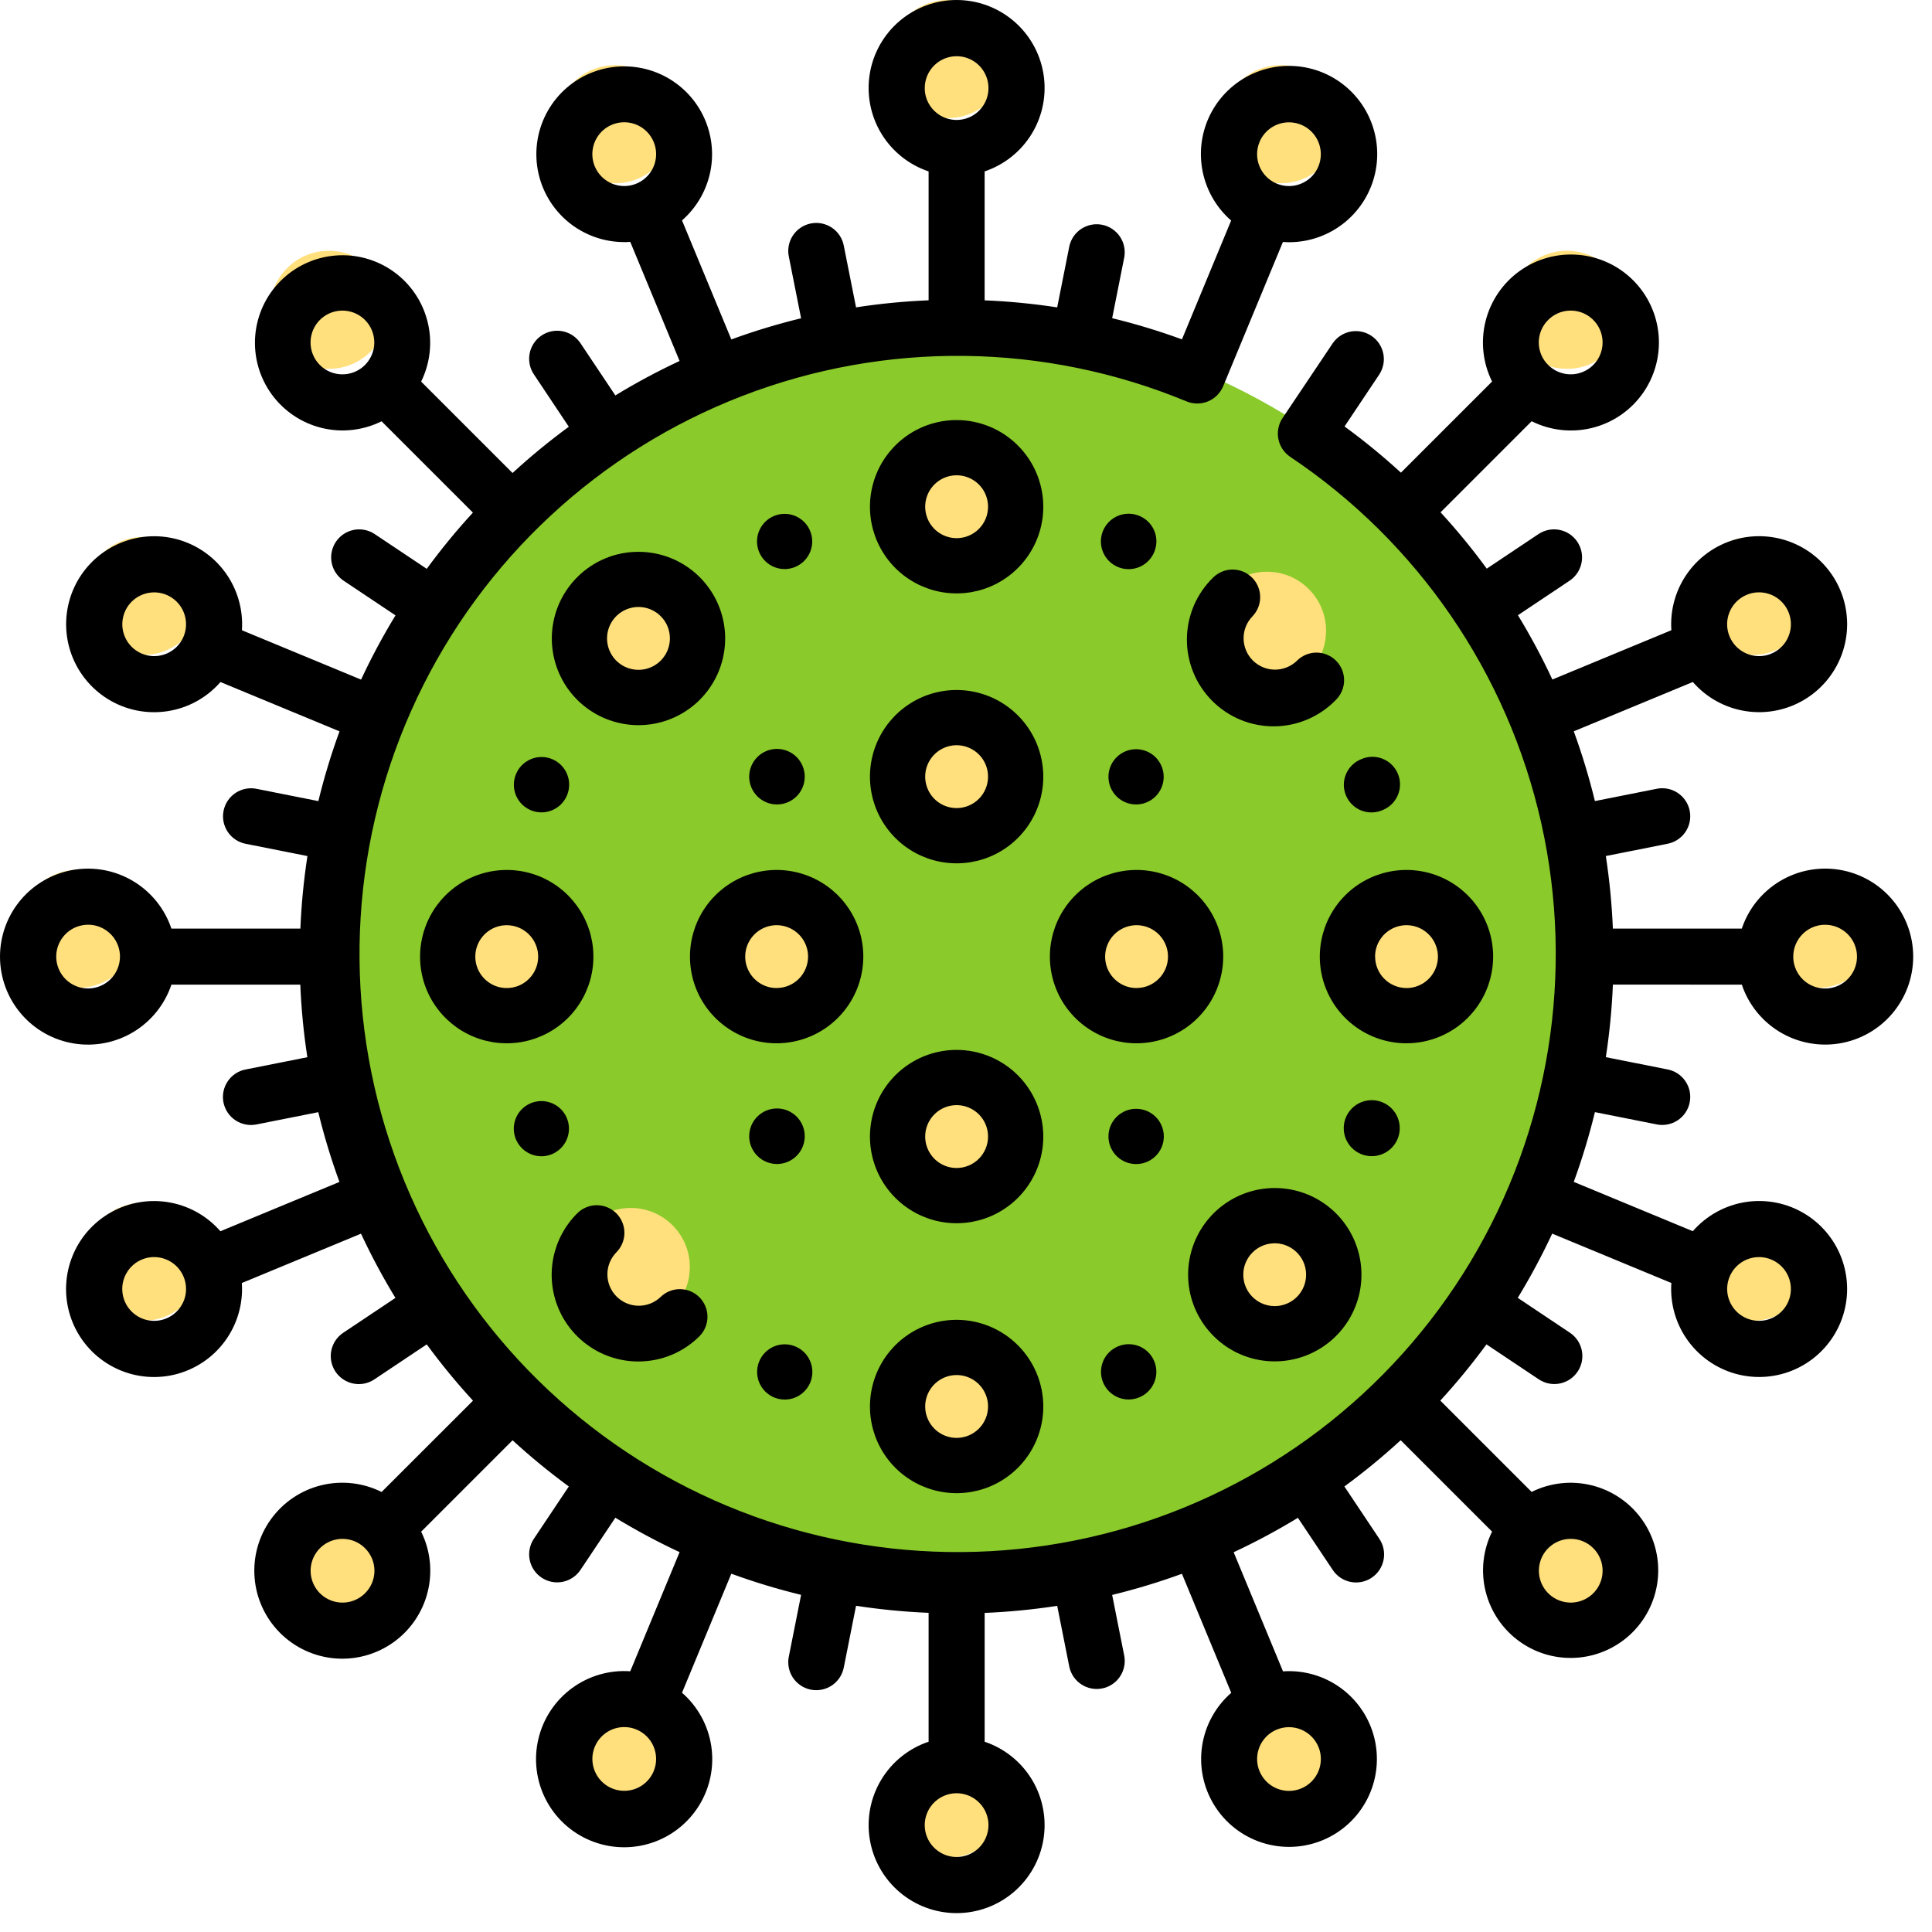 <svg width="101" height="101" viewBox="0 0 101 101" fill="none" xmlns="http://www.w3.org/2000/svg">
<g id="corona virus">
<g id="Group 2">
<path id="Ellipse 17" d="M50.001 83.124C68.294 83.124 83.124 68.294 83.124 50.001C83.124 31.708 68.294 16.878 50.001 16.878C31.708 16.878 16.878 31.708 16.878 50.001C16.878 68.294 31.708 83.124 50.001 83.124Z" fill="#8ACA2B"/>
</g>
<g id="rotate">
<g id="Group3">
<path id="Ellipse 18" d="M49.605 43.285C51.31 43.285 52.692 41.903 52.692 40.198C52.692 38.493 51.31 37.111 49.605 37.111C47.9 37.111 46.518 38.493 46.518 40.198C46.518 41.903 47.9 43.285 49.605 43.285Z" fill="#FFE07D"/>
<path id="Ellipse 19" d="M49.605 62.1C51.31 62.1 52.692 60.718 52.692 59.013C52.692 57.308 51.31 55.926 49.605 55.926C47.9 55.926 46.518 57.308 46.518 59.013C46.518 60.718 47.9 62.1 49.605 62.1Z" fill="#FFE07D"/>
<path id="Ellipse 20" d="M59.013 52.692C60.718 52.692 62.1 51.31 62.1 49.605C62.1 47.9 60.718 46.518 59.013 46.518C57.308 46.518 55.926 47.9 55.926 49.605C55.926 51.31 57.308 52.692 59.013 52.692Z" fill="#FFE07D"/>
<path id="Ellipse 21" d="M40.198 52.692C41.903 52.692 43.285 51.31 43.285 49.605C43.285 47.9 41.903 46.518 40.198 46.518C38.493 46.518 37.111 47.9 37.111 49.605C37.111 51.31 38.493 52.692 40.198 52.692Z" fill="#FFE07D"/>
<path id="Ellipse 22" d="M49.605 29.174C51.31 29.174 52.692 27.792 52.692 26.087C52.692 24.382 51.31 23 49.605 23C47.9 23 46.518 24.382 46.518 26.087C46.518 27.792 47.9 29.174 49.605 29.174Z" fill="#FFE07D"/>
<path id="Ellipse 23" d="M49.605 76.211C51.31 76.211 52.692 74.829 52.692 73.124C52.692 71.419 51.31 70.037 49.605 70.037C47.9 70.037 46.518 71.419 46.518 73.124C46.518 74.829 47.9 76.211 49.605 76.211Z" fill="#FFE07D"/>
<path id="Ellipse 24" d="M73.124 52.692C74.829 52.692 76.211 51.31 76.211 49.605C76.211 47.9 74.829 46.518 73.124 46.518C71.419 46.518 70.037 47.9 70.037 49.605C70.037 51.31 71.419 52.692 73.124 52.692Z" fill="#FFE07D"/>
<path id="Ellipse 25" d="M26.087 52.692C27.792 52.692 29.174 51.31 29.174 49.605C29.174 47.9 27.792 46.518 26.087 46.518C24.382 46.518 23 47.9 23 49.605C23 51.31 24.382 52.692 26.087 52.692Z" fill="#FFE07D"/>
<path id="Ellipse 26" d="M66.236 69.323C67.941 69.323 69.323 67.941 69.323 66.236C69.323 64.531 67.941 63.149 66.236 63.149C64.531 63.149 63.149 64.531 63.149 66.236C63.149 67.941 64.531 69.323 66.236 69.323Z" fill="#FFE07D"/>
<path id="Ellipse 27" d="M32.975 36.062C34.68 36.062 36.062 34.68 36.062 32.975C36.062 31.27 34.68 29.888 32.975 29.888C31.27 29.888 29.888 31.27 29.888 32.975C29.888 34.68 31.27 36.062 32.975 36.062Z" fill="#FFE07D"/>
<path id="Ellipse 28" d="M32.975 69.323C34.68 69.323 36.062 67.941 36.062 66.236C36.062 64.531 34.68 63.149 32.975 63.149C31.27 63.149 29.888 64.531 29.888 66.236C29.888 67.941 31.27 69.323 32.975 69.323Z" fill="#FFE07D"/>
<path id="Ellipse 29" d="M66.236 36.062C67.941 36.062 69.323 34.68 69.323 32.975C69.323 31.27 67.941 29.888 66.236 29.888C64.531 29.888 63.149 31.27 63.149 32.975C63.149 34.68 64.531 36.062 66.236 36.062Z" fill="#FFE07D"/>
</g>
<g id="Group 1">
<path id="Ellipse 1" d="M7.494 34.243C9.199 34.243 10.581 32.861 10.581 31.156C10.581 29.451 9.199 28.069 7.494 28.069C5.789 28.069 4.407 29.451 4.407 31.156C4.407 32.861 5.789 34.243 7.494 34.243Z" fill="#FFE07D"/>
<path id="Ellipse 2" d="M91.619 69.044C93.324 69.044 94.706 67.662 94.706 65.957C94.706 64.252 93.324 62.87 91.619 62.87C89.914 62.87 88.532 64.252 88.532 65.957C88.532 67.662 89.914 69.044 91.619 69.044Z" fill="#FFE07D"/>
<path id="Ellipse 3" d="M32.156 93.706C33.861 93.706 35.243 92.324 35.243 90.619C35.243 88.914 33.861 87.532 32.156 87.532C30.451 87.532 29.069 88.914 29.069 90.619C29.069 92.324 30.451 93.706 32.156 93.706Z" fill="#FFE07D"/>
<path id="Ellipse 4" d="M66.957 9.581C68.662 9.581 70.044 8.199 70.044 6.494C70.044 4.789 68.662 3.407 66.957 3.407C65.252 3.407 63.87 4.789 63.87 6.494C63.87 8.199 65.252 9.581 66.957 9.581Z" fill="#FFE07D"/>
<path id="Ellipse 5" d="M7.494 69.044C9.199 69.044 10.581 67.662 10.581 65.957C10.581 64.252 9.199 62.87 7.494 62.87C5.789 62.87 4.407 64.252 4.407 65.957C4.407 67.662 5.789 69.044 7.494 69.044Z" fill="#FFE07D"/>
<path id="Ellipse 6" d="M91.619 34.243C93.324 34.243 94.706 32.861 94.706 31.156C94.706 29.451 93.324 28.069 91.619 28.069C89.914 28.069 88.532 29.451 88.532 31.156C88.532 32.861 89.914 34.243 91.619 34.243Z" fill="#FFE07D"/>
<path id="Ellipse 7" d="M66.957 93.706C68.662 93.706 70.044 92.324 70.044 90.619C70.044 88.914 68.662 87.532 66.957 87.532C65.252 87.532 63.87 88.914 63.87 90.619C63.87 92.324 65.252 93.706 66.957 93.706Z" fill="#FFE07D"/>
<path id="Ellipse 8" d="M32.156 9.581C33.861 9.581 35.243 8.199 35.243 6.494C35.243 4.789 33.861 3.407 32.156 3.407C30.451 3.407 29.069 4.789 29.069 6.494C29.069 8.199 30.451 9.581 32.156 9.581Z" fill="#FFE07D"/>
<path id="Ellipse 9" d="M17.196 19.283C18.901 19.283 20.283 17.901 20.283 16.196C20.283 14.491 18.901 13.109 17.196 13.109C15.491 13.109 14.109 14.491 14.109 16.196C14.109 17.901 15.491 19.283 17.196 19.283Z" fill="#FFE07D"/>
<path id="Ellipse 10" d="M81.917 84.004C83.622 84.004 85.004 82.622 85.004 80.917C85.004 79.212 83.622 77.83 81.917 77.83C80.212 77.83 78.83 79.212 78.83 80.917C78.83 82.622 80.212 84.004 81.917 84.004Z" fill="#FFE07D"/>
<path id="Ellipse 11" d="M17.196 84.004C18.901 84.004 20.283 82.622 20.283 80.917C20.283 79.212 18.901 77.83 17.196 77.83C15.491 77.83 14.109 79.212 14.109 80.917C14.109 82.622 15.491 84.004 17.196 84.004Z" fill="#FFE07D"/>
<path id="Ellipse 12" d="M81.917 19.283C83.622 19.283 85.004 17.901 85.004 16.196C85.004 14.491 83.622 13.109 81.917 13.109C80.212 13.109 78.83 14.491 78.83 16.196C78.83 17.901 80.212 19.283 81.917 19.283Z" fill="#FFE07D"/>
<path id="Ellipse 13" d="M4.087 51.643C5.792 51.643 7.174 50.261 7.174 48.556C7.174 46.851 5.792 45.469 4.087 45.469C2.382 45.469 1 46.851 1 48.556C1 50.261 2.382 51.643 4.087 51.643Z" fill="#FFE07D"/>
<path id="Ellipse 14" d="M95.026 51.643C96.731 51.643 98.113 50.261 98.113 48.556C98.113 46.851 96.731 45.469 95.026 45.469C93.321 45.469 91.939 46.851 91.939 48.556C91.939 50.261 93.321 51.643 95.026 51.643Z" fill="#FFE07D"/>
<path id="Ellipse 15" d="M49.556 97.113C51.261 97.113 52.643 95.731 52.643 94.026C52.643 92.321 51.261 90.939 49.556 90.939C47.851 90.939 46.469 92.321 46.469 94.026C46.469 95.731 47.851 97.113 49.556 97.113Z" fill="#FFE07D"/>
<path id="Ellipse 16" d="M49.556 6.174C51.261 6.174 52.643 4.792 52.643 3.087C52.643 1.382 51.261 0 49.556 0C47.851 0 46.469 1.382 46.469 3.087C46.469 4.792 47.851 6.174 49.556 6.174Z" fill="#FFE07D"/>
</g>
<g id="group2">
<path id="Path 2" d="M50.01 21.96C49.114 21.96 48.237 22.225 47.492 22.723C46.747 23.221 46.166 23.929 45.824 24.757C45.481 25.585 45.391 26.496 45.566 27.375C45.74 28.253 46.172 29.061 46.806 29.695C47.439 30.328 48.247 30.76 49.126 30.935C50.005 31.109 50.916 31.02 51.744 30.677C52.572 30.334 53.279 29.753 53.777 29.008C54.275 28.263 54.541 27.387 54.541 26.491C54.539 25.289 54.062 24.138 53.212 23.288C52.363 22.439 51.211 21.961 50.01 21.96V21.96ZM50.01 28.133C49.685 28.133 49.367 28.036 49.097 27.856C48.827 27.675 48.616 27.419 48.492 27.118C48.367 26.818 48.335 26.488 48.398 26.169C48.462 25.85 48.618 25.558 48.848 25.328C49.078 25.098 49.37 24.942 49.689 24.878C50.008 24.815 50.338 24.847 50.638 24.972C50.939 25.096 51.195 25.307 51.376 25.577C51.556 25.847 51.653 26.165 51.653 26.49C51.653 26.925 51.48 27.343 51.172 27.652C50.863 27.96 50.446 28.133 50.01 28.134V28.133Z" fill="black"/>
<path id="Path 3" d="M50.01 68.997C49.114 68.997 48.237 69.262 47.492 69.76C46.747 70.258 46.166 70.966 45.824 71.794C45.481 72.622 45.391 73.533 45.566 74.412C45.74 75.29 46.172 76.098 46.806 76.732C47.439 77.365 48.247 77.797 49.126 77.972C50.005 78.146 50.916 78.057 51.744 77.714C52.572 77.371 53.279 76.79 53.777 76.045C54.275 75.3 54.541 74.424 54.541 73.528C54.539 72.326 54.062 71.175 53.212 70.325C52.363 69.476 51.211 68.998 50.01 68.997ZM50.01 75.17C49.685 75.17 49.367 75.073 49.097 74.893C48.827 74.712 48.616 74.456 48.492 74.155C48.367 73.855 48.335 73.525 48.398 73.206C48.462 72.887 48.618 72.595 48.848 72.365C49.078 72.135 49.37 71.979 49.689 71.915C50.008 71.852 50.338 71.884 50.638 72.009C50.939 72.133 51.195 72.344 51.376 72.614C51.556 72.884 51.653 73.202 51.653 73.527C51.652 73.962 51.479 74.38 51.171 74.688C50.863 74.996 50.445 75.169 50.01 75.17V75.17Z" fill="black"/>
<path id="Path 4" d="M91.057 51.474C91.404 52.508 92.108 53.385 93.043 53.949C93.978 54.512 95.082 54.724 96.159 54.548C97.236 54.372 98.216 53.819 98.922 52.987C99.629 52.156 100.017 51.1 100.017 50.009C100.017 48.917 99.629 47.861 98.922 47.03C98.216 46.198 97.236 45.645 96.159 45.469C95.082 45.293 93.978 45.505 93.043 46.069C92.108 46.632 91.404 47.509 91.057 48.544H84.317C84.264 47.273 84.141 46.007 83.949 44.751L87.149 44.115C87.341 44.081 87.525 44.009 87.689 43.904C87.853 43.798 87.995 43.661 88.105 43.5C88.216 43.339 88.293 43.157 88.332 42.966C88.371 42.775 88.372 42.577 88.334 42.386C88.296 42.194 88.22 42.012 88.11 41.851C88.001 41.689 87.86 41.551 87.697 41.444C87.533 41.337 87.35 41.265 87.158 41.23C86.965 41.195 86.768 41.199 86.578 41.242L83.378 41.878C83.077 40.642 82.708 39.425 82.273 38.231L88.496 35.653C89.213 36.475 90.199 37.017 91.278 37.179C92.357 37.342 93.459 37.116 94.386 36.541C95.314 35.966 96.007 35.081 96.342 34.042C96.677 33.003 96.631 31.879 96.214 30.871C95.796 29.863 95.034 29.035 94.063 28.538C93.092 28.04 91.975 27.903 90.913 28.152C89.85 28.402 88.911 29.021 88.263 29.899C87.615 30.777 87.3 31.857 87.375 32.946L81.154 35.523C80.617 34.37 80.016 33.248 79.354 32.162L82.064 30.351C82.384 30.134 82.605 29.799 82.679 29.419C82.753 29.039 82.674 28.646 82.459 28.324C82.244 28.003 81.911 27.779 81.532 27.703C81.153 27.626 80.759 27.702 80.436 27.915L77.724 29.727C76.974 28.701 76.168 27.718 75.309 26.782L80.07 22.021C81.046 22.508 82.164 22.633 83.224 22.372C84.284 22.111 85.216 21.482 85.855 20.597C86.493 19.712 86.796 18.628 86.71 17.541C86.623 16.453 86.153 15.431 85.382 14.658C84.612 13.885 83.592 13.411 82.504 13.321C81.417 13.23 80.332 13.53 79.445 14.166C78.558 14.801 77.926 15.732 77.661 16.79C77.397 17.849 77.517 18.968 78.002 19.946L73.237 24.709C72.299 23.85 71.315 23.044 70.289 22.294L72.103 19.58C72.315 19.257 72.392 18.863 72.315 18.483C72.238 18.104 72.014 17.771 71.693 17.556C71.371 17.341 70.978 17.262 70.598 17.336C70.219 17.41 69.884 17.632 69.667 17.952L67.051 21.852C66.834 22.174 66.755 22.569 66.83 22.95C66.905 23.331 67.128 23.667 67.451 23.884C74.121 28.347 78.82 35.205 80.575 43.037C82.329 50.87 81.004 59.077 76.874 65.959C72.744 72.841 66.126 77.872 58.389 80.01C50.653 82.147 42.391 81.228 35.313 77.442C28.236 73.656 22.886 67.293 20.37 59.671C17.854 52.049 18.366 43.752 21.799 36.496C25.232 29.241 31.324 23.584 38.813 20.697C46.302 17.809 54.614 17.912 62.03 20.984C62.387 21.132 62.789 21.132 63.147 20.985C63.505 20.838 63.79 20.555 63.941 20.199V20.199L67.067 12.651C67.167 12.658 67.272 12.663 67.374 12.663C68.454 12.666 69.502 12.29 70.333 11.6C71.164 10.909 71.727 9.949 71.922 8.886C72.117 7.823 71.932 6.726 71.4 5.785C70.869 4.845 70.023 4.121 69.012 3.74C68.001 3.359 66.888 3.346 65.868 3.703C64.848 4.059 63.985 4.763 63.431 5.691C62.877 6.618 62.667 7.711 62.837 8.778C63.007 9.845 63.546 10.819 64.361 11.529L61.789 17.741C60.594 17.304 59.376 16.934 58.141 16.634L58.776 13.44C58.841 13.063 58.757 12.675 58.541 12.36C58.325 12.044 57.993 11.826 57.618 11.751C57.243 11.676 56.853 11.752 56.533 11.96C56.212 12.169 55.986 12.495 55.903 12.869L55.267 16.069C54.01 15.876 52.744 15.753 51.474 15.701V8.961C52.508 8.613 53.386 7.909 53.949 6.974C54.512 6.04 54.725 4.935 54.549 3.858C54.373 2.781 53.82 1.802 52.988 1.095C52.156 0.388 51.1 0 50.009 0C48.918 0 47.862 0.388 47.03 1.095C46.199 1.802 45.645 2.781 45.469 3.858C45.293 4.935 45.506 6.04 46.069 6.974C46.633 7.909 47.51 8.613 48.545 8.961V15.699C47.275 15.751 46.008 15.874 44.752 16.068L44.116 12.868C44.082 12.675 44.01 12.492 43.905 12.327C43.799 12.163 43.662 12.021 43.501 11.911C43.34 11.801 43.158 11.724 42.967 11.684C42.776 11.645 42.578 11.645 42.387 11.682C42.195 11.721 42.013 11.797 41.852 11.906C41.69 12.015 41.552 12.156 41.445 12.32C41.338 12.483 41.266 12.667 41.231 12.859C41.196 13.051 41.2 13.248 41.243 13.439L41.879 16.639C40.643 16.939 39.426 17.308 38.232 17.745L35.654 11.522C36.464 10.814 37 9.843 37.169 8.78C37.337 7.717 37.126 6.629 36.574 5.705C36.021 4.781 35.162 4.081 34.146 3.726C33.13 3.372 32.021 3.385 31.014 3.764C30.007 4.143 29.165 4.864 28.634 5.801C28.105 6.737 27.92 7.83 28.114 8.889C28.308 9.948 28.867 10.905 29.694 11.593C30.522 12.282 31.564 12.658 32.641 12.656C32.741 12.656 32.841 12.656 32.948 12.644L35.527 18.871C34.375 19.408 33.254 20.009 32.169 20.671L30.351 17.95C30.244 17.788 30.107 17.649 29.947 17.541C29.787 17.433 29.607 17.358 29.418 17.319C29.228 17.281 29.033 17.28 28.843 17.318C28.654 17.355 28.474 17.43 28.313 17.537C28.152 17.645 28.014 17.783 27.907 17.944C27.8 18.104 27.726 18.285 27.689 18.474C27.652 18.664 27.653 18.859 27.692 19.049C27.73 19.238 27.806 19.418 27.915 19.578L29.736 22.309C28.711 23.06 27.729 23.867 26.794 24.727L22.016 19.949C22.496 18.975 22.615 17.862 22.35 16.808C22.086 15.755 21.456 14.83 20.573 14.198C19.689 13.566 18.61 13.269 17.528 13.359C16.446 13.449 15.431 13.921 14.664 14.69C13.897 15.459 13.429 16.476 13.342 17.558C13.256 18.641 13.557 19.719 14.192 20.6C14.827 21.481 15.754 22.108 16.808 22.369C17.863 22.63 18.975 22.507 19.948 22.024L24.722 26.798C23.864 27.732 23.058 28.713 22.309 29.737L19.583 27.916C19.26 27.703 18.866 27.627 18.486 27.703C18.107 27.78 17.774 28.004 17.559 28.325C17.344 28.647 17.265 29.04 17.339 29.42C17.413 29.8 17.635 30.134 17.955 30.352L20.676 32.17C20.014 33.255 19.413 34.376 18.876 35.528L12.647 32.948C12.721 31.859 12.406 30.779 11.758 29.901C11.11 29.023 10.171 28.404 9.109 28.154C8.046 27.905 6.93 28.042 5.959 28.54C4.987 29.038 4.225 29.864 3.807 30.873C3.39 31.881 3.344 33.005 3.679 34.044C4.014 35.083 4.707 35.968 5.635 36.543C6.562 37.118 7.664 37.344 8.743 37.181C9.823 37.019 10.809 36.477 11.526 35.655L17.749 38.233C17.312 39.427 16.943 40.644 16.643 41.88L13.443 41.244C13.252 41.201 13.055 41.197 12.863 41.232C12.671 41.267 12.487 41.339 12.324 41.446C12.16 41.553 12.019 41.691 11.91 41.853C11.801 42.014 11.725 42.196 11.687 42.388C11.649 42.579 11.649 42.777 11.688 42.968C11.728 43.159 11.805 43.341 11.915 43.502C12.025 43.663 12.167 43.8 12.331 43.906C12.495 44.011 12.679 44.083 12.872 44.117L16.072 44.753C15.879 46.009 15.755 47.276 15.703 48.546H8.961C8.613 47.511 7.909 46.634 6.974 46.07C6.04 45.507 4.935 45.294 3.858 45.47C2.781 45.646 1.802 46.2 1.095 47.031C0.388 47.863 0 48.919 0 50.01C0 51.102 0.388 52.157 1.095 52.989C1.802 53.821 2.781 54.374 3.858 54.55C4.935 54.726 6.04 54.513 6.974 53.95C7.909 53.387 8.613 52.509 8.961 51.475H15.699C15.751 52.745 15.874 54.011 16.068 55.268L12.868 55.904C12.675 55.937 12.492 56.009 12.327 56.114C12.163 56.22 12.021 56.357 11.911 56.519C11.801 56.68 11.724 56.861 11.684 57.052C11.645 57.244 11.645 57.441 11.682 57.632C11.721 57.824 11.797 58.006 11.906 58.168C12.015 58.329 12.156 58.468 12.32 58.574C12.483 58.681 12.667 58.754 12.859 58.788C13.051 58.823 13.248 58.819 13.439 58.777L16.639 58.141C16.939 59.376 17.308 60.594 17.745 61.788L11.522 64.366C10.805 63.543 9.819 63.002 8.739 62.839C7.66 62.676 6.559 62.902 5.631 63.477C4.703 64.052 4.01 64.938 3.675 65.977C3.34 67.015 3.386 68.139 3.803 69.147C4.221 70.156 4.983 70.983 5.955 71.481C6.926 71.979 8.042 72.115 9.105 71.866C10.167 71.616 11.106 70.997 11.754 70.119C12.402 69.241 12.717 68.161 12.643 67.073L18.872 64.493C19.409 65.644 20.01 66.766 20.672 67.851L17.951 69.669C17.789 69.775 17.65 69.912 17.542 70.072C17.434 70.232 17.359 70.412 17.32 70.602C17.282 70.791 17.281 70.986 17.319 71.176C17.356 71.365 17.431 71.546 17.538 71.706C17.645 71.867 17.784 72.005 17.945 72.112C18.105 72.219 18.286 72.293 18.476 72.33C18.665 72.367 18.86 72.366 19.05 72.328C19.239 72.289 19.419 72.213 19.579 72.105L22.309 70.281C23.06 71.305 23.867 72.287 24.727 73.223L19.949 77.997C18.972 77.509 17.854 77.385 16.794 77.646C15.735 77.906 14.802 78.536 14.164 79.421C13.525 80.306 13.222 81.389 13.309 82.477C13.395 83.565 13.866 84.587 14.636 85.359C15.406 86.132 16.426 86.606 17.514 86.697C18.602 86.787 19.686 86.487 20.573 85.852C21.46 85.216 22.093 84.286 22.357 83.227C22.621 82.168 22.501 81.05 22.017 80.072L26.795 75.294C27.73 76.152 28.712 76.958 29.736 77.709L27.915 80.435C27.806 80.595 27.73 80.774 27.692 80.964C27.653 81.153 27.652 81.348 27.689 81.538C27.726 81.728 27.8 81.908 27.907 82.069C28.014 82.23 28.152 82.368 28.313 82.475C28.474 82.583 28.654 82.657 28.843 82.695C29.033 82.732 29.228 82.731 29.418 82.693C29.607 82.655 29.787 82.579 29.947 82.471C30.107 82.363 30.244 82.224 30.351 82.063L32.169 79.342C33.254 80.003 34.375 80.604 35.527 81.142L32.948 87.37C31.857 87.294 30.776 87.608 29.896 88.257C29.016 88.905 28.395 89.845 28.145 90.909C27.894 91.973 28.03 93.091 28.528 94.064C29.026 95.037 29.854 95.801 30.864 96.219C31.873 96.638 32.999 96.684 34.039 96.349C35.08 96.014 35.967 95.32 36.543 94.391C37.119 93.462 37.346 92.359 37.183 91.278C37.02 90.197 36.478 89.21 35.654 88.492L38.232 82.269C39.426 82.705 40.643 83.074 41.879 83.375L41.243 86.575C41.2 86.765 41.196 86.962 41.231 87.155C41.266 87.347 41.338 87.53 41.445 87.694C41.552 87.857 41.69 87.998 41.852 88.107C42.013 88.217 42.195 88.293 42.387 88.331C42.578 88.369 42.776 88.368 42.967 88.329C43.158 88.29 43.34 88.213 43.501 88.102C43.662 87.992 43.799 87.85 43.905 87.686C44.01 87.522 44.082 87.338 44.116 87.146L44.752 83.946C46.008 84.139 47.275 84.262 48.545 84.315V91.053C47.51 91.4 46.633 92.104 46.07 93.039C45.506 93.974 45.294 95.078 45.47 96.155C45.646 97.232 46.199 98.212 47.031 98.918C47.862 99.625 48.918 100.013 50.01 100.013C51.101 100.013 52.157 99.625 52.988 98.918C53.82 98.212 54.373 97.232 54.549 96.155C54.725 95.078 54.513 93.974 53.95 93.039C53.386 92.104 52.509 91.4 51.475 91.053V84.319C52.745 84.266 54.011 84.143 55.268 83.95L55.904 87.15C55.987 87.523 56.213 87.849 56.534 88.058C56.854 88.267 57.244 88.342 57.619 88.267C57.994 88.193 58.325 87.974 58.542 87.659C58.758 87.343 58.842 86.956 58.777 86.579L58.141 83.379C59.376 83.078 60.594 82.709 61.788 82.273L64.366 88.496C63.545 89.212 63.005 90.197 62.843 91.275C62.681 92.353 62.908 93.453 63.483 94.379C64.057 95.305 64.942 95.996 65.98 96.33C67.017 96.664 68.139 96.618 69.146 96.201C70.153 95.783 70.978 95.022 71.475 94.052C71.972 93.082 72.108 91.967 71.859 90.906C71.609 89.845 70.991 88.907 70.114 88.26C69.237 87.613 68.159 87.299 67.072 87.374L64.493 81.147C65.644 80.609 66.766 80.008 67.851 79.347L69.669 82.068C69.775 82.229 69.912 82.368 70.072 82.476C70.232 82.584 70.412 82.66 70.602 82.698C70.791 82.736 70.986 82.737 71.176 82.7C71.365 82.662 71.546 82.588 71.706 82.48C71.867 82.373 72.005 82.235 72.112 82.074C72.219 81.913 72.293 81.733 72.33 81.543C72.367 81.353 72.366 81.158 72.328 80.969C72.289 80.779 72.213 80.6 72.105 80.44L70.282 77.709C71.306 76.957 72.288 76.15 73.224 75.291L78.002 80.069C77.522 81.043 77.403 82.155 77.667 83.208C77.932 84.261 78.561 85.186 79.445 85.818C80.328 86.45 81.407 86.747 82.489 86.657C83.571 86.567 84.585 86.095 85.352 85.326C86.118 84.557 86.587 83.541 86.673 82.458C86.759 81.376 86.459 80.298 85.824 79.417C85.189 78.536 84.262 77.909 83.208 77.649C82.154 77.388 81.042 77.51 80.07 77.994L75.296 73.22C76.153 72.285 76.959 71.304 77.709 70.281L80.435 72.102C80.595 72.21 80.774 72.286 80.964 72.325C81.153 72.363 81.348 72.364 81.538 72.327C81.728 72.29 81.908 72.216 82.069 72.109C82.23 72.002 82.368 71.864 82.475 71.703C82.583 71.543 82.657 71.362 82.695 71.173C82.732 70.983 82.731 70.788 82.693 70.599C82.655 70.409 82.579 70.229 82.471 70.069C82.363 69.909 82.224 69.772 82.063 69.666L79.345 67.849C80.006 66.763 80.607 65.642 81.145 64.491L87.374 67.071C87.299 68.159 87.614 69.239 88.262 70.117C88.91 70.995 89.849 71.614 90.912 71.864C91.974 72.113 93.091 71.977 94.062 71.479C95.033 70.981 95.795 70.154 96.213 69.145C96.63 68.137 96.676 67.013 96.341 65.975C96.006 64.936 95.313 64.05 94.385 63.475C93.458 62.9 92.356 62.674 91.277 62.837C90.198 63 89.212 63.541 88.495 64.364L82.272 61.786C82.708 60.592 83.077 59.374 83.378 58.139L86.578 58.775C86.768 58.817 86.965 58.821 87.158 58.786C87.35 58.752 87.533 58.679 87.697 58.572C87.86 58.466 88.001 58.328 88.11 58.166C88.22 58.004 88.296 57.822 88.334 57.63C88.372 57.439 88.371 57.242 88.332 57.05C88.293 56.859 88.216 56.678 88.105 56.517C87.995 56.355 87.853 56.218 87.689 56.112C87.525 56.007 87.341 55.935 87.149 55.902L83.949 55.266C84.142 54.009 84.265 52.743 84.318 51.473L91.057 51.474ZM90.417 31.996C90.564 31.639 90.831 31.345 91.171 31.163C91.511 30.981 91.904 30.923 92.282 30.998C92.66 31.073 93.001 31.277 93.246 31.576C93.49 31.874 93.624 32.247 93.624 32.633C93.624 33.019 93.49 33.393 93.246 33.691C93.001 33.989 92.66 34.193 92.282 34.268C91.904 34.343 91.511 34.285 91.171 34.103C90.831 33.921 90.564 33.627 90.417 33.271C90.332 33.069 90.289 32.852 90.289 32.633C90.289 32.414 90.332 32.198 90.417 31.996V31.996ZM31.094 8.699C30.967 8.394 30.934 8.059 30.998 7.735C31.062 7.412 31.22 7.115 31.453 6.881C31.686 6.648 31.983 6.489 32.306 6.424C32.63 6.36 32.965 6.392 33.27 6.518C33.574 6.644 33.835 6.858 34.018 7.132C34.202 7.406 34.3 7.728 34.3 8.058C34.3 8.387 34.203 8.71 34.02 8.984C33.837 9.258 33.576 9.472 33.272 9.599V9.599C32.863 9.768 32.405 9.768 31.997 9.599C31.588 9.43 31.264 9.107 31.094 8.699V8.699ZM65.845 7.423C65.971 7.118 66.185 6.858 66.459 6.675C66.733 6.492 67.055 6.395 67.385 6.395C67.714 6.395 68.036 6.493 68.31 6.676C68.584 6.86 68.797 7.12 68.923 7.425C69.049 7.729 69.082 8.064 69.017 8.387C68.953 8.71 68.794 9.007 68.561 9.24C68.327 9.473 68.03 9.631 67.707 9.695C67.384 9.759 67.049 9.726 66.745 9.6V9.6C66.337 9.43 66.013 9.106 65.844 8.697C65.675 8.289 65.675 7.831 65.845 7.423V7.423ZM50.009 2.939C50.338 2.939 50.66 3.036 50.934 3.219C51.208 3.402 51.421 3.662 51.547 3.966C51.674 4.27 51.707 4.605 51.643 4.928C51.579 5.251 51.421 5.548 51.188 5.781C50.956 6.014 50.659 6.173 50.336 6.238C50.013 6.303 49.678 6.27 49.374 6.145C49.069 6.019 48.809 5.807 48.625 5.533C48.442 5.26 48.343 4.938 48.343 4.609C48.342 4.39 48.385 4.173 48.469 3.97C48.552 3.768 48.675 3.584 48.83 3.429C48.984 3.274 49.168 3.15 49.37 3.066C49.573 2.982 49.79 2.939 50.009 2.939V2.939ZM8.699 34.173C8.343 34.321 7.946 34.34 7.577 34.228C7.208 34.117 6.889 33.88 6.675 33.56C6.461 33.24 6.364 32.855 6.402 32.471C6.44 32.087 6.609 31.729 6.882 31.456C7.155 31.183 7.513 31.014 7.897 30.976C8.281 30.938 8.666 31.035 8.986 31.249C9.307 31.463 9.543 31.782 9.654 32.151C9.766 32.52 9.746 32.917 9.599 33.273C9.515 33.475 9.393 33.658 9.239 33.813C9.084 33.967 8.901 34.09 8.699 34.173ZM9.599 68.022C9.451 68.378 9.185 68.672 8.844 68.854C8.504 69.036 8.112 69.094 7.733 69.019C7.355 68.944 7.015 68.74 6.77 68.442C6.525 68.144 6.391 67.77 6.391 67.384C6.391 66.998 6.525 66.625 6.77 66.326C7.015 66.028 7.355 65.824 7.733 65.749C8.112 65.674 8.504 65.732 8.844 65.914C9.185 66.096 9.451 66.39 9.599 66.747C9.683 66.948 9.727 67.165 9.727 67.384C9.728 67.603 9.685 67.82 9.601 68.022H9.599ZM16.723 19.082C16.45 18.809 16.28 18.451 16.243 18.067C16.205 17.683 16.301 17.299 16.515 16.978C16.73 16.657 17.048 16.421 17.417 16.309C17.786 16.198 18.182 16.217 18.538 16.364C18.894 16.512 19.188 16.778 19.37 17.118C19.552 17.458 19.61 17.851 19.535 18.229C19.459 18.607 19.256 18.947 18.958 19.192C18.66 19.436 18.286 19.57 17.901 19.57C17.682 19.57 17.465 19.527 17.263 19.444C17.061 19.36 16.877 19.237 16.723 19.082ZM4.609 51.675C4.279 51.675 3.957 51.578 3.682 51.395C3.408 51.213 3.194 50.953 3.067 50.648C2.941 50.344 2.907 50.009 2.971 49.685C3.035 49.362 3.194 49.065 3.427 48.832C3.659 48.598 3.956 48.439 4.28 48.375C4.603 48.31 4.938 48.343 5.242 48.469C5.547 48.595 5.807 48.809 5.991 49.083C6.174 49.357 6.272 49.679 6.272 50.009C6.271 50.45 6.096 50.873 5.784 51.185C5.472 51.497 5.05 51.673 4.609 51.675V51.675ZM19.082 83.293C18.849 83.525 18.552 83.684 18.229 83.748C17.905 83.812 17.571 83.779 17.266 83.653C16.962 83.527 16.702 83.314 16.519 83.04C16.336 82.766 16.238 82.444 16.238 82.114C16.238 81.785 16.336 81.463 16.519 81.189C16.702 80.915 16.962 80.701 17.266 80.575C17.571 80.449 17.905 80.416 18.229 80.48C18.552 80.544 18.849 80.703 19.082 80.936C19.238 81.09 19.362 81.273 19.447 81.475C19.531 81.678 19.575 81.895 19.575 82.114C19.575 82.333 19.531 82.551 19.447 82.753C19.362 82.955 19.238 83.139 19.082 83.293V83.293ZM34.173 92.593C34.046 92.897 33.833 93.157 33.558 93.34C33.284 93.522 32.962 93.62 32.633 93.619C32.303 93.619 31.981 93.521 31.707 93.338C31.433 93.154 31.22 92.894 31.094 92.59C30.969 92.285 30.936 91.95 31 91.627C31.065 91.304 31.224 91.007 31.457 90.775C31.69 90.542 31.987 90.383 32.31 90.319C32.633 90.255 32.968 90.288 33.273 90.415V90.415C33.681 90.584 34.005 90.909 34.173 91.317C34.342 91.725 34.342 92.184 34.173 92.592V92.593ZM68.924 91.319C69.05 91.623 69.083 91.958 69.019 92.281C68.955 92.604 68.797 92.901 68.564 93.134C68.331 93.368 68.034 93.526 67.711 93.591C67.388 93.655 67.053 93.623 66.749 93.497C66.444 93.371 66.184 93.158 66.001 92.884C65.817 92.61 65.719 92.288 65.719 91.959C65.719 91.629 65.816 91.307 65.999 91.033C66.181 90.759 66.441 90.545 66.746 90.419C67.154 90.25 67.612 90.249 68.02 90.418C68.428 90.587 68.753 90.911 68.923 91.319H68.924ZM50.009 97.079C49.679 97.079 49.357 96.981 49.084 96.798C48.81 96.615 48.596 96.355 48.47 96.051C48.344 95.747 48.31 95.412 48.374 95.089C48.438 94.766 48.597 94.469 48.829 94.236C49.062 94.003 49.358 93.844 49.681 93.779C50.004 93.714 50.339 93.747 50.643 93.872C50.948 93.998 51.208 94.211 51.392 94.484C51.575 94.758 51.674 95.079 51.675 95.409C51.675 95.628 51.632 95.845 51.548 96.047C51.465 96.25 51.342 96.434 51.188 96.589C51.033 96.744 50.849 96.867 50.647 96.951C50.444 97.035 50.228 97.078 50.009 97.079V97.079ZM91.319 65.845C91.675 65.697 92.071 65.677 92.44 65.789C92.809 65.9 93.128 66.137 93.342 66.457C93.556 66.778 93.653 67.163 93.615 67.546C93.578 67.93 93.408 68.289 93.135 68.561C92.863 68.834 92.504 69.004 92.12 69.041C91.737 69.079 91.352 68.983 91.031 68.768C90.711 68.554 90.475 68.235 90.363 67.866C90.251 67.497 90.271 67.101 90.419 66.745C90.502 66.543 90.624 66.359 90.779 66.205C90.933 66.05 91.117 65.928 91.319 65.845ZM95.413 48.345C95.742 48.345 96.064 48.442 96.338 48.626C96.612 48.809 96.826 49.069 96.952 49.374C97.078 49.678 97.111 50.013 97.046 50.336C96.982 50.66 96.823 50.956 96.59 51.189C96.357 51.422 96.06 51.581 95.736 51.645C95.413 51.709 95.078 51.676 94.774 51.549C94.469 51.423 94.209 51.209 94.026 50.935C93.844 50.66 93.746 50.338 93.747 50.009C93.747 49.568 93.922 49.145 94.234 48.833C94.545 48.52 94.968 48.344 95.409 48.343L95.413 48.345ZM80.936 16.725C81.169 16.492 81.466 16.333 81.789 16.269C82.112 16.205 82.447 16.238 82.751 16.364C83.055 16.49 83.316 16.704 83.499 16.978C83.681 17.252 83.779 17.574 83.779 17.903C83.779 18.233 83.681 18.555 83.499 18.829C83.316 19.102 83.055 19.316 82.751 19.442C82.447 19.568 82.112 19.601 81.789 19.537C81.466 19.473 81.169 19.314 80.936 19.082C80.779 18.928 80.656 18.744 80.571 18.542C80.486 18.34 80.443 18.122 80.443 17.903C80.443 17.684 80.486 17.467 80.571 17.264C80.656 17.062 80.779 16.879 80.936 16.725V16.725ZM83.293 80.936C83.565 81.208 83.735 81.567 83.772 81.95C83.81 82.334 83.714 82.719 83.5 83.039C83.286 83.36 82.967 83.596 82.598 83.708C82.229 83.82 81.833 83.8 81.477 83.653C81.121 83.505 80.827 83.239 80.645 82.899C80.464 82.559 80.405 82.167 80.481 81.789C80.556 81.41 80.76 81.07 81.058 80.826C81.356 80.581 81.729 80.448 82.115 80.448C82.334 80.447 82.55 80.49 82.752 80.574C82.955 80.657 83.138 80.781 83.293 80.936V80.936Z" fill="black"/>
<path id="Path 5" d="M78.058 50.01C78.058 49.114 77.792 48.237 77.294 47.492C76.796 46.747 76.088 46.166 75.261 45.824C74.433 45.481 73.522 45.391 72.643 45.566C71.764 45.74 70.956 46.172 70.323 46.806C69.689 47.439 69.258 48.247 69.083 49.126C68.908 50.005 68.998 50.916 69.341 51.744C69.683 52.572 70.264 53.279 71.009 53.777C71.754 54.275 72.63 54.541 73.527 54.541C74.728 54.539 75.88 54.062 76.729 53.212C77.579 52.363 78.056 51.211 78.058 50.01V50.01ZM71.885 50.01C71.885 49.685 71.981 49.367 72.162 49.097C72.342 48.827 72.599 48.616 72.899 48.492C73.199 48.367 73.529 48.335 73.848 48.398C74.167 48.462 74.46 48.618 74.689 48.848C74.919 49.078 75.076 49.37 75.139 49.689C75.203 50.008 75.17 50.338 75.046 50.638C74.921 50.939 74.711 51.195 74.44 51.376C74.17 51.556 73.853 51.653 73.528 51.653C73.093 51.651 72.676 51.478 72.368 51.17C72.061 50.862 71.888 50.445 71.888 50.01H71.885Z" fill="black"/>
<path id="Path 6" d="M21.96 50.01C21.96 50.906 22.225 51.782 22.723 52.527C23.221 53.272 23.929 53.853 24.757 54.196C25.585 54.539 26.496 54.628 27.375 54.454C28.253 54.279 29.061 53.847 29.695 53.214C30.328 52.58 30.76 51.773 30.935 50.894C31.109 50.015 31.02 49.104 30.677 48.276C30.334 47.448 29.753 46.74 29.008 46.242C28.263 45.744 27.387 45.479 26.491 45.479C25.289 45.48 24.138 45.958 23.288 46.807C22.439 47.657 21.961 48.808 21.96 50.01V50.01ZM28.134 50.01C28.134 50.335 28.037 50.652 27.857 50.922C27.676 51.193 27.42 51.403 27.119 51.528C26.819 51.652 26.489 51.684 26.17 51.621C25.851 51.558 25.559 51.401 25.329 51.171C25.099 50.942 24.943 50.649 24.879 50.33C24.816 50.011 24.848 49.681 24.973 49.381C25.097 49.081 25.308 48.824 25.578 48.644C25.848 48.463 26.166 48.367 26.491 48.367C26.926 48.367 27.344 48.54 27.652 48.849C27.96 49.157 28.133 49.574 28.134 50.01V50.01Z" fill="black"/>
<path id="Path 7" d="M30.175 30.175C29.433 30.916 28.972 31.892 28.869 32.935C28.767 33.978 29.029 35.025 29.611 35.897C30.194 36.768 31.061 37.411 32.065 37.715C33.068 38.019 34.146 37.966 35.114 37.564C36.083 37.162 36.882 36.437 37.376 35.513C37.869 34.588 38.027 33.52 37.822 32.492C37.617 31.464 37.061 30.539 36.25 29.874C35.439 29.209 34.423 28.847 33.375 28.848C32.78 28.846 32.191 28.963 31.642 29.191C31.093 29.419 30.594 29.753 30.175 30.175V30.175ZM35.021 33.375C35.02 33.755 34.889 34.123 34.647 34.417C34.406 34.711 34.071 34.912 33.698 34.986C33.325 35.06 32.938 35.002 32.603 34.823C32.268 34.644 32.005 34.354 31.86 34.003C31.714 33.651 31.695 33.261 31.805 32.897C31.916 32.533 32.149 32.219 32.465 32.008C32.781 31.797 33.161 31.702 33.539 31.739C33.917 31.776 34.271 31.944 34.54 32.213C34.693 32.365 34.814 32.546 34.897 32.745C34.979 32.945 35.021 33.159 35.021 33.375V33.375Z" fill="black"/>
<path id="Path 8" d="M66.639 71.169C67.687 71.169 68.703 70.807 69.514 70.142C70.325 69.478 70.881 68.552 71.086 67.524C71.291 66.496 71.133 65.429 70.639 64.504C70.146 63.579 69.347 62.854 68.378 62.452C67.41 62.051 66.332 61.997 65.328 62.301C64.325 62.605 63.458 63.248 62.876 64.12C62.293 64.991 62.031 66.038 62.133 67.081C62.236 68.125 62.697 69.1 63.439 69.842C63.858 70.263 64.357 70.598 64.906 70.825C65.455 71.053 66.044 71.17 66.639 71.169ZM65.477 65.477C65.745 65.208 66.099 65.041 66.477 65.004C66.855 64.966 67.234 65.061 67.55 65.273C67.866 65.484 68.099 65.798 68.209 66.161C68.319 66.525 68.3 66.915 68.155 67.266C68.009 67.617 67.747 67.907 67.412 68.086C67.076 68.265 66.69 68.322 66.317 68.248C65.945 68.174 65.609 67.973 65.368 67.679C65.127 67.386 64.996 67.017 64.996 66.638C64.995 66.422 65.037 66.208 65.12 66.009C65.203 65.81 65.324 65.629 65.477 65.477Z" fill="black"/>
<path id="Path 9" d="M67.791 34.551C67.48 34.848 67.066 35.011 66.636 35.007C66.207 35.002 65.796 34.829 65.493 34.526C65.189 34.222 65.016 33.811 65.012 33.382C65.007 32.952 65.171 32.538 65.468 32.228C65.734 31.956 65.881 31.59 65.879 31.21C65.877 30.83 65.725 30.466 65.456 30.197C65.188 29.928 64.823 29.776 64.443 29.774C64.063 29.772 63.697 29.92 63.426 30.186C62.994 30.604 62.65 31.104 62.413 31.656C62.177 32.209 62.052 32.803 62.048 33.404C62.043 34.005 62.158 34.601 62.386 35.157C62.613 35.713 62.95 36.219 63.375 36.644C63.8 37.069 64.305 37.405 64.861 37.633C65.417 37.861 66.013 37.975 66.614 37.971C67.215 37.966 67.809 37.842 68.362 37.605C68.915 37.368 69.414 37.024 69.833 36.593C69.969 36.459 70.078 36.3 70.152 36.124C70.227 35.948 70.266 35.759 70.267 35.568C70.268 35.377 70.231 35.188 70.159 35.011C70.086 34.835 69.979 34.674 69.844 34.539C69.709 34.404 69.548 34.297 69.372 34.225C69.195 34.152 69.006 34.115 68.815 34.116C68.624 34.117 68.435 34.156 68.259 34.231C68.084 34.306 67.924 34.414 67.791 34.551V34.551Z" fill="black"/>
<path id="Path 10" d="M33.374 71.174C33.968 71.175 34.557 71.058 35.106 70.83C35.656 70.603 36.154 70.268 36.574 69.847C36.84 69.575 36.987 69.209 36.985 68.829C36.983 68.449 36.831 68.085 36.562 67.816C36.294 67.547 35.93 67.395 35.549 67.393C35.169 67.391 34.803 67.539 34.532 67.805C34.221 68.102 33.807 68.265 33.378 68.261C32.948 68.256 32.537 68.083 32.234 67.78C31.93 67.476 31.757 67.065 31.753 66.636C31.748 66.206 31.912 65.792 32.209 65.482C32.345 65.348 32.454 65.189 32.528 65.013C32.603 64.837 32.642 64.648 32.643 64.457C32.644 64.266 32.607 64.077 32.535 63.901C32.462 63.724 32.355 63.563 32.22 63.428C32.085 63.293 31.924 63.186 31.748 63.114C31.571 63.041 31.382 63.004 31.191 63.005C31 63.006 30.811 63.045 30.635 63.12C30.459 63.194 30.3 63.303 30.167 63.44C29.533 64.073 29.102 64.88 28.927 65.759C28.752 66.637 28.841 67.548 29.184 68.376C29.526 69.204 30.106 69.911 30.851 70.409C31.595 70.908 32.471 71.174 33.367 71.175L33.374 71.174Z" fill="black"/>
<path id="Path 11" d="M50.01 36.071C49.114 36.071 48.237 36.336 47.492 36.834C46.747 37.332 46.166 38.04 45.824 38.868C45.481 39.696 45.391 40.607 45.566 41.486C45.74 42.364 46.172 43.172 46.806 43.806C47.439 44.439 48.247 44.871 49.126 45.046C50.005 45.22 50.916 45.131 51.744 44.788C52.572 44.445 53.279 43.864 53.777 43.119C54.275 42.374 54.541 41.498 54.541 40.602C54.539 39.4 54.062 38.249 53.212 37.399C52.363 36.55 51.211 36.072 50.01 36.071V36.071ZM50.01 42.245C49.685 42.245 49.367 42.148 49.097 41.968C48.827 41.787 48.616 41.531 48.492 41.23C48.367 40.93 48.335 40.6 48.398 40.281C48.462 39.962 48.618 39.67 48.848 39.44C49.078 39.21 49.37 39.054 49.689 38.99C50.008 38.927 50.338 38.959 50.638 39.084C50.939 39.208 51.195 39.419 51.376 39.689C51.556 39.959 51.653 40.277 51.653 40.602C51.652 41.037 51.479 41.455 51.171 41.763C50.863 42.071 50.445 42.244 50.01 42.245Z" fill="black"/>
<path id="Path 12" d="M50.01 54.886C49.114 54.886 48.237 55.151 47.492 55.649C46.747 56.147 46.166 56.855 45.824 57.683C45.481 58.511 45.391 59.422 45.566 60.301C45.74 61.179 46.172 61.987 46.806 62.62C47.439 63.254 48.247 63.686 49.126 63.861C50.005 64.035 50.916 63.946 51.744 63.603C52.572 63.26 53.279 62.679 53.777 61.934C54.275 61.189 54.541 60.313 54.541 59.417C54.539 58.215 54.062 57.064 53.212 56.214C52.363 55.365 51.211 54.887 50.01 54.886V54.886ZM50.01 61.06C49.685 61.06 49.367 60.963 49.097 60.783C48.827 60.602 48.616 60.346 48.492 60.045C48.367 59.745 48.335 59.415 48.398 59.096C48.462 58.777 48.618 58.485 48.848 58.255C49.078 58.025 49.37 57.869 49.689 57.805C50.008 57.742 50.338 57.774 50.638 57.899C50.939 58.023 51.195 58.234 51.376 58.504C51.556 58.774 51.653 59.092 51.653 59.417C51.652 59.852 51.479 60.27 51.171 60.578C50.863 60.886 50.445 61.059 50.01 61.06Z" fill="black"/>
<path id="Path 13" d="M63.947 50.01C63.947 49.114 63.681 48.237 63.183 47.492C62.685 46.747 61.977 46.166 61.15 45.824C60.322 45.481 59.411 45.391 58.532 45.566C57.653 45.74 56.845 46.172 56.212 46.806C55.578 47.439 55.147 48.247 54.972 49.126C54.797 50.005 54.887 50.916 55.23 51.744C55.572 52.572 56.153 53.279 56.898 53.777C57.644 54.275 58.52 54.541 59.416 54.541C60.617 54.539 61.769 54.062 62.618 53.212C63.468 52.363 63.945 51.211 63.947 50.01V50.01ZM59.416 51.653C59.091 51.653 58.773 51.556 58.503 51.375C58.233 51.195 58.023 50.938 57.898 50.638C57.774 50.337 57.742 50.007 57.805 49.688C57.869 49.37 58.025 49.077 58.255 48.847C58.485 48.618 58.778 48.462 59.096 48.398C59.415 48.335 59.745 48.367 60.046 48.492C60.346 48.616 60.602 48.827 60.783 49.097C60.963 49.367 61.06 49.685 61.06 50.01C61.059 50.445 60.885 50.862 60.577 51.169C60.269 51.477 59.852 51.65 59.417 51.651L59.416 51.653Z" fill="black"/>
<path id="Path 14" d="M45.132 50.01C45.132 49.114 44.866 48.237 44.368 47.492C43.87 46.747 43.163 46.166 42.335 45.824C41.507 45.481 40.596 45.391 39.717 45.566C38.838 45.74 38.03 46.172 37.397 46.806C36.763 47.439 36.331 48.247 36.157 49.126C35.982 50.005 36.072 50.916 36.414 51.744C36.758 52.572 37.338 53.279 38.083 53.777C38.828 54.275 39.705 54.541 40.601 54.541C41.802 54.539 42.954 54.062 43.803 53.212C44.653 52.363 45.13 51.211 45.132 50.01V50.01ZM40.601 51.653C40.276 51.653 39.958 51.556 39.688 51.376C39.418 51.195 39.207 50.939 39.083 50.638C38.958 50.338 38.926 50.008 38.989 49.689C39.053 49.37 39.209 49.078 39.439 48.848C39.669 48.618 39.961 48.462 40.28 48.398C40.599 48.335 40.929 48.367 41.229 48.492C41.53 48.616 41.786 48.827 41.967 49.097C42.147 49.367 42.244 49.685 42.244 50.01C42.243 50.445 42.069 50.862 41.761 51.17C41.453 51.477 41.035 51.65 40.6 51.651L40.601 51.653Z" fill="black"/>
<path id="Path 15" d="M40.611 42.055H40.626C41.01 42.053 41.378 41.898 41.649 41.625C41.92 41.352 42.071 40.983 42.07 40.599C42.069 40.215 41.916 39.846 41.644 39.575C41.371 39.303 41.003 39.151 40.618 39.151C40.234 39.151 39.865 39.303 39.593 39.575C39.321 39.846 39.167 40.215 39.166 40.599C39.165 40.983 39.317 41.352 39.587 41.625C39.858 41.898 40.226 42.053 40.611 42.055V42.055Z" fill="black"/>
<path id="Path 16" d="M40.626 60.851C41.01 60.849 41.378 60.694 41.649 60.421C41.92 60.148 42.071 59.779 42.07 59.395C42.069 59.011 41.916 58.642 41.644 58.371C41.371 58.099 41.003 57.947 40.618 57.947C40.234 57.947 39.865 58.099 39.593 58.371C39.321 58.642 39.167 59.011 39.166 59.395C39.165 59.779 39.317 60.148 39.587 60.421C39.858 60.694 40.226 60.849 40.611 60.851H40.626Z" fill="black"/>
<path id="Path 17" d="M57.947 40.611C57.947 40.994 58.099 41.361 58.37 41.632C58.64 41.903 59.008 42.055 59.391 42.055H59.406C59.691 42.052 59.968 41.965 60.204 41.804C60.439 41.644 60.622 41.417 60.729 41.153C60.836 40.889 60.862 40.599 60.805 40.32C60.748 40.041 60.609 39.785 60.406 39.584C60.204 39.384 59.947 39.248 59.667 39.193C59.387 39.139 59.098 39.168 58.835 39.278C58.572 39.388 58.347 39.573 58.189 39.81C58.031 40.047 57.947 40.326 57.947 40.611V40.611Z" fill="black"/>
<path id="Path 18" d="M41.019 29.75C41.208 29.749 41.396 29.712 41.571 29.639L41.585 29.633C41.913 29.492 42.178 29.235 42.328 28.91C42.478 28.585 42.502 28.217 42.395 27.875C42.289 27.534 42.059 27.245 41.751 27.063C41.443 26.881 41.079 26.82 40.729 26.892C40.378 26.964 40.067 27.163 39.855 27.451C39.644 27.739 39.546 28.095 39.582 28.451C39.618 28.807 39.785 29.136 40.05 29.376C40.315 29.616 40.66 29.749 41.018 29.749L41.019 29.75Z" fill="black"/>
<path id="Path 19" d="M71.16 39.688C70.982 39.759 70.82 39.864 70.684 39.999C70.547 40.133 70.439 40.293 70.365 40.469C70.291 40.646 70.252 40.835 70.252 41.027C70.252 41.218 70.29 41.408 70.364 41.584C70.437 41.761 70.545 41.921 70.681 42.056C70.818 42.19 70.979 42.296 71.157 42.368C71.334 42.439 71.524 42.475 71.716 42.472C71.907 42.469 72.096 42.429 72.272 42.353L72.286 42.347C72.463 42.275 72.625 42.169 72.761 42.034C72.897 41.899 73.005 41.738 73.079 41.561C73.152 41.384 73.19 41.194 73.189 41.002C73.188 40.811 73.15 40.621 73.075 40.444C73 40.268 72.891 40.108 72.754 39.974C72.617 39.84 72.454 39.735 72.276 39.665C72.098 39.594 71.907 39.56 71.716 39.564C71.524 39.568 71.335 39.61 71.16 39.688V39.688Z" fill="black"/>
<path id="Path 20" d="M28.303 60.447C28.492 60.446 28.68 60.409 28.855 60.336L28.869 60.33C29.197 60.189 29.462 59.932 29.611 59.608C29.761 59.283 29.785 58.915 29.678 58.574C29.572 58.233 29.343 57.943 29.035 57.762C28.727 57.58 28.363 57.519 28.013 57.591C27.663 57.663 27.352 57.861 27.14 58.149C26.929 58.437 26.831 58.793 26.867 59.149C26.903 59.504 27.07 59.834 27.335 60.073C27.6 60.313 27.944 60.446 28.302 60.446L28.303 60.447Z" fill="black"/>
<path id="Path 21" d="M58.448 70.384C58.273 70.456 58.113 70.563 57.979 70.697C57.845 70.831 57.739 70.99 57.666 71.165C57.594 71.341 57.556 71.528 57.557 71.718C57.557 71.908 57.594 72.096 57.667 72.271C57.739 72.446 57.846 72.605 57.98 72.739C58.114 72.873 58.273 72.979 58.448 73.052C58.624 73.124 58.811 73.162 59.001 73.162C59.191 73.162 59.379 73.124 59.554 73.052L59.568 73.046C59.921 72.897 60.2 72.615 60.345 72.26C60.489 71.905 60.487 71.508 60.339 71.155C60.19 70.802 59.907 70.522 59.553 70.377C59.198 70.233 58.801 70.235 58.448 70.384Z" fill="black"/>
<path id="Path 22" d="M59.391 57.966C59.201 57.966 59.013 58.003 58.838 58.076C58.663 58.148 58.504 58.255 58.37 58.389C58.236 58.523 58.129 58.682 58.057 58.857C57.984 59.032 57.947 59.22 57.947 59.41C57.947 59.599 57.984 59.787 58.057 59.962C58.129 60.137 58.236 60.297 58.37 60.431C58.504 60.565 58.663 60.671 58.838 60.744C59.013 60.816 59.201 60.854 59.391 60.854H59.406C59.789 60.852 60.155 60.698 60.425 60.425C60.694 60.153 60.844 59.785 60.842 59.402C60.84 59.019 60.686 58.653 60.414 58.383C60.142 58.114 59.774 57.964 59.391 57.966Z" fill="black"/>
<path id="Path 23" d="M26.974 40.471C26.901 40.646 26.863 40.834 26.863 41.023C26.863 41.213 26.9 41.401 26.972 41.576C27.044 41.751 27.151 41.911 27.285 42.045C27.419 42.179 27.578 42.286 27.753 42.359C27.928 42.431 28.116 42.469 28.305 42.469C28.495 42.47 28.683 42.432 28.858 42.36C29.033 42.288 29.193 42.182 29.327 42.048C29.461 41.914 29.568 41.755 29.641 41.58L29.647 41.566C29.792 41.211 29.79 40.814 29.642 40.46C29.494 40.107 29.212 39.827 28.858 39.682C28.503 39.536 28.105 39.538 27.752 39.686C27.399 39.834 27.119 40.116 26.974 40.471V40.471Z" fill="black"/>
<path id="Path 24" d="M59.555 26.966C59.29 26.856 58.998 26.828 58.717 26.884C58.436 26.94 58.178 27.079 57.975 27.282C57.773 27.485 57.635 27.743 57.58 28.024C57.524 28.306 57.553 28.597 57.664 28.862C57.774 29.127 57.96 29.353 58.199 29.511C58.438 29.67 58.718 29.755 59.005 29.754C59.291 29.753 59.572 29.668 59.809 29.508C60.047 29.348 60.233 29.121 60.342 28.856L60.348 28.842C60.419 28.666 60.455 28.479 60.454 28.29C60.453 28.1 60.414 27.913 60.34 27.739C60.267 27.565 60.16 27.407 60.025 27.274C59.89 27.141 59.73 27.037 59.555 26.966V26.966Z" fill="black"/>
<path id="Path 25" d="M40.47 73.055C40.645 73.128 40.833 73.165 41.022 73.166C41.212 73.166 41.4 73.129 41.575 73.057C41.751 72.984 41.91 72.878 42.044 72.744C42.178 72.61 42.285 72.451 42.358 72.276L42.364 72.262C42.47 71.997 42.496 71.707 42.438 71.429C42.381 71.15 42.242 70.894 42.039 70.694C41.836 70.494 41.579 70.358 41.299 70.304C41.019 70.25 40.73 70.279 40.467 70.389C40.204 70.5 39.98 70.685 39.822 70.922C39.664 71.159 39.58 71.438 39.581 71.723C39.581 72.008 39.665 72.286 39.824 72.523C39.982 72.76 40.207 72.945 40.47 73.055Z" fill="black"/>
<path id="Path 26" d="M73.054 59.562L73.06 59.548C73.21 59.191 73.214 58.788 73.068 58.429C72.923 58.07 72.641 57.783 72.284 57.631C71.928 57.479 71.525 57.475 71.165 57.619C70.806 57.764 70.518 58.045 70.365 58.401C70.213 58.758 70.208 59.16 70.351 59.52C70.495 59.88 70.775 60.169 71.131 60.322C71.487 60.476 71.889 60.482 72.249 60.339C72.61 60.197 72.899 59.917 73.054 59.562V59.562Z" fill="black"/>
</g>
</g>
</g>
</svg>
